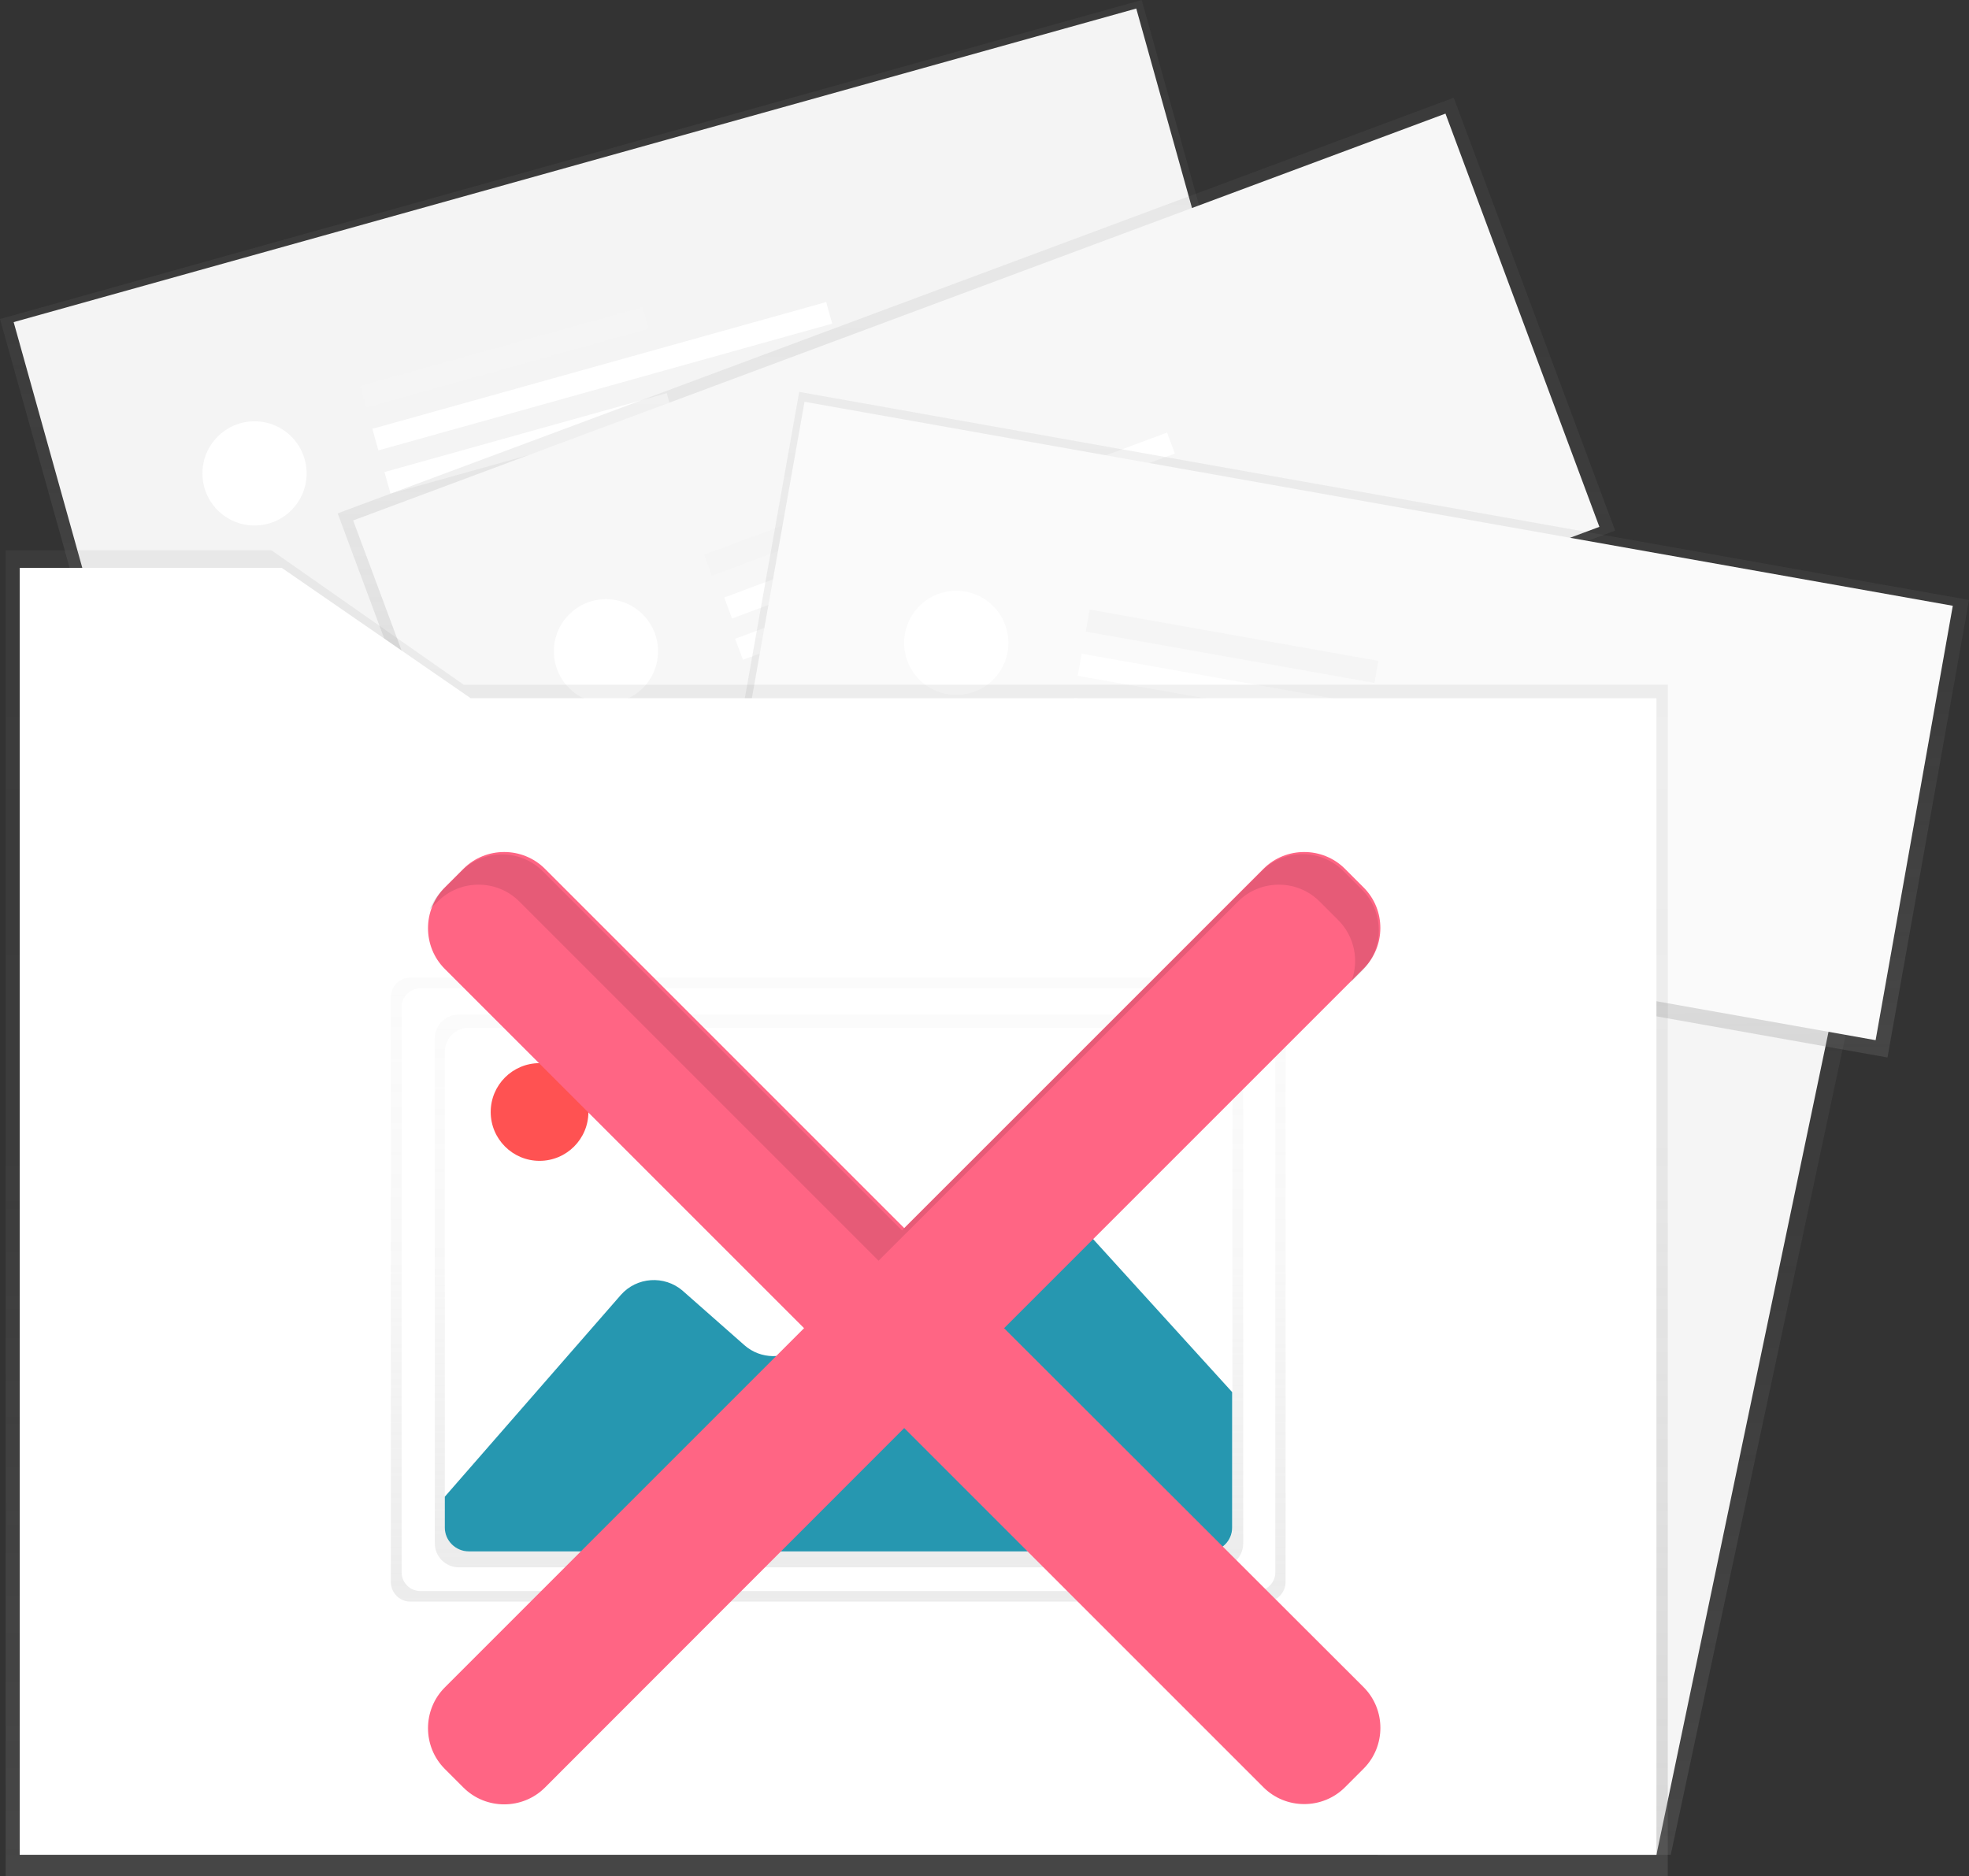 <?xml version="1.0" encoding="utf-8"?>
<!-- Generator: Adobe Illustrator 24.1.1, SVG Export Plug-In . SVG Version: 6.00 Build 0)  -->
<svg version="1.1" id="_x33_ecf9745-447a-4766-8a86-6837975429df"
	 xmlns="http://www.w3.org/2000/svg" xmlns:xlink="http://www.w3.org/1999/xlink" x="0px" y="0px" viewBox="0 0 729.5 695.1"
	 style="enable-background:new 0 0 729.5 695.1;" xml:space="preserve">
<rect x="0" y="0" width="729.5" height="695.1" fill="#333333" stroke="none"/>
<style type="text/css">
	.st0{fill:url(#SVGID_1_);}
	.st1{fill:#F5F5F5;}
	.st2{fill:url(#SVGID_2_);}
	.st3{fill:#F4F4F4;}
	.st4{fill:#FFFFFF;}
	.st5{fill:url(#SVGID_3_);}
	.st6{fill:#F7F7F7;}
	.st7{fill:url(#SVGID_4_);}
	.st8{fill:#FAFAFA;}
	.st9{fill:url(#SVGID_5_);}
	.st10{fill:url(#SVGID_6_);}
	.st11{fill:url(#SVGID_7_);}
	.st12{clip-path:url(#SVGID_9_);}
	.st13{fill:#2697B0;}
	.st14{fill:#FF5252;}
	.st15{fill:#FF6584;}
	.st16{opacity:0.1;enable-background:new    ;}
</style>
<linearGradient id="SVGID_1_" gradientUnits="userSpaceOnUse" x1="611.975" y1="10.8" x2="611.975" y2="439.27" gradientTransform="matrix(1 0 0 -1 0 698)">
	<stop  offset="0" style="stop-color:#808080;stop-opacity:0.25"/>
	<stop  offset="0.54" style="stop-color:#808080;stop-opacity:0.12"/>
	<stop  offset="1" style="stop-color:#808080;stop-opacity:0.1"/>
</linearGradient>
<polygon class="st0" points="619,687.2 513.5,687.2 513.5,258.7 710.4,258.7 "/>
<polygon class="st1" points="613.7,687.2 510.4,687.2 510.4,258.7 703.3,258.7 "/>
<linearGradient id="SVGID_2_" gradientUnits="userSpaceOnUse" x1="406.161" y1="349.434" x2="447.861" y2="621.914" gradientTransform="matrix(1.008 -0.147 -0.149 -1.017 -123.503 696.166)">
	<stop  offset="0" style="stop-color:#808080;stop-opacity:0.25"/>
	<stop  offset="0.54" style="stop-color:#808080;stop-opacity:0.12"/>
	<stop  offset="1" style="stop-color:#808080;stop-opacity:0.1"/>
</linearGradient>
<polygon class="st2" points="0,118.2 423,0 468.4,162.6 45.5,280.8 "/>
<rect x="19.1" y="58.2" transform="matrix(0.963 -0.269 0.269 0.963 -28.991 68.439)" class="st3" width="431.9" height="163.4"/>
<rect x="132.6" y="128.2" transform="matrix(0.963 -0.269 0.269 0.963 -28.717 55.228)" class="st1" width="108.6" height="8.3"/>
<rect x="141.6" y="160.1" transform="matrix(0.963 -0.269 0.269 0.963 -36.982 58.81)" class="st4" width="108.6" height="8.3"/>
<rect x="135.9" y="135.2" transform="matrix(0.963 -0.269 0.269 0.963 -29.285 65.24)" class="st4" width="174.6" height="8.3"/>
<circle class="st4" cx="94.3" cy="175.4" r="19.3"/>
<linearGradient id="SVGID_3_" gradientUnits="userSpaceOnUse" x1="596.993" y1="244.949" x2="596.993" y2="559.317" gradientTransform="matrix(1 0 0 -1 -235.252 595.552)">
	<stop  offset="0" style="stop-color:#808080;stop-opacity:0.25"/>
	<stop  offset="0.54" style="stop-color:#808080;stop-opacity:0.12"/>
	<stop  offset="1" style="stop-color:#808080;stop-opacity:0.1"/>
</linearGradient>
<polygon class="st5" points="125.1,190.2 538.6,36.2 598.4,196.6 184.8,350.6 "/>
<rect x="145.8" y="112.4" transform="matrix(0.937 -0.349 0.349 0.937 -44.999 138.392)" class="st6" width="431.9" height="163.4"/>
<rect x="258.9" y="186.4" transform="matrix(0.937 -0.349 0.349 0.937 -46.803 121.249)" class="st1" width="108.7" height="8.3"/>
<rect x="270.4" y="217.5" transform="matrix(0.937 -0.349 0.349 0.937 -56.914 127.238)" class="st4" width="108.6" height="8.3"/>
<rect x="264.3" y="190.6" transform="matrix(0.937 -0.349 0.349 0.937 -45.851 135.023)" class="st4" width="175.1" height="8.3"/>
<circle class="st4" cx="224.5" cy="241.3" r="19.3"/>
<linearGradient id="SVGID_4_" gradientUnits="userSpaceOnUse" x1="753.98" y1="216.687" x2="769.615" y2="456.057" gradientTransform="matrix(1.02 -8.235779e-02 -6.725177e-02 -1.048 -256.894 683.765)">
	<stop  offset="0" style="stop-color:#808080;stop-opacity:0.25"/>
	<stop  offset="0.54" style="stop-color:#808080;stop-opacity:0.12"/>
	<stop  offset="1" style="stop-color:#808080;stop-opacity:0.1"/>
</linearGradient>
<polygon class="st7" points="266,314.7 296.1,145.2 729.5,222.3 699.3,391.8 "/>
<rect x="414.8" y="51.6" transform="matrix(0.175 -0.985 0.985 0.175 146.062 709.357)" class="st8" width="163.4" height="431.9"/>
<rect x="452.4" y="185.5" transform="matrix(0.175 -0.985 0.985 0.175 140.372 647.173)" class="st1" width="8.3" height="108.6"/>
<rect x="446.6" y="218.1" transform="matrix(0.175 -0.985 0.985 0.175 103.446 668.376)" class="st4" width="8.3" height="108.6"/>
<rect x="481.9" y="174.6" transform="matrix(0.175 -0.985 0.985 0.175 142.982 694.498)" class="st4" width="8.3" height="174.6"/>
<ellipse transform="matrix(0.175 -0.985 0.985 0.175 57.464 545.457)" class="st4" cx="354.3" cy="238.4" rx="19.3" ry="19.3"/>
<linearGradient id="SVGID_5_" gradientUnits="userSpaceOnUse" x1="310" y1="2.91" x2="310" y2="494.14" gradientTransform="matrix(1 0 0 -1 0 698)">
	<stop  offset="0" style="stop-color:#808080;stop-opacity:0.25"/>
	<stop  offset="0.54" style="stop-color:#808080;stop-opacity:0.12"/>
	<stop  offset="1" style="stop-color:#808080;stop-opacity:0.1"/>
</linearGradient>
<polygon class="st9" points="171.8,253.7 100.6,203.9 2.1,203.9 2.1,253.7 2.1,278.1 2.1,695.1 617.9,695.1 617.9,253.7 "/>
<polygon class="st4" points="174.4,258.7 104.4,210.4 7.3,210.4 7.3,258.7 7.3,282.4 7.3,687.2 613.7,687.2 613.7,258.7 "/>
<linearGradient id="SVGID_6_" gradientUnits="userSpaceOnUse" x1="545.795" y1="2.19" x2="545.795" y2="233.35" gradientTransform="matrix(1 0 0 -1 -235.26 595.55)">
	<stop  offset="0" style="stop-color:#B3B3B3;stop-opacity:0.25"/>
	<stop  offset="0.54" style="stop-color:#B3B3B3;stop-opacity:0.1"/>
	<stop  offset="1" style="stop-color:#B3B3B3;stop-opacity:5.000000e-02"/>
</linearGradient>
<path class="st10" d="M476.3,586.1c0,4-3.2,7.3-7.2,7.3H152c-4,0-7.2-3.3-7.2-7.3V369.5c0-4,3.2-7.3,7.2-7.3h317.1
	c4,0,7.2,3.3,7.2,7.3"/>
<path class="st4" d="M472.5,582.5c0,3.9-3.1,7-7,7H155.8c-3.9,0-7-3.1-7-7V373.2c0-3.9,3.1-7,7-7h309.7c3.9,0,7,3.1,7,7"/>
<g id="_x31_14cebd5-d8fe-4021-8e49-fe55d7dac6be">
	
		<linearGradient id="SVGID_7_" gradientUnits="userSpaceOnUse" x1="310.805" y1="117.39" x2="310.805" y2="322.15" gradientTransform="matrix(1 0 0 -1 0 698)">
		<stop  offset="0" style="stop-color:#B3B3B3;stop-opacity:0.25"/>
		<stop  offset="0.54" style="stop-color:#B3B3B3;stop-opacity:0.1"/>
		<stop  offset="1" style="stop-color:#B3B3B3;stop-opacity:5.000000e-02"/>
	</linearGradient>
	<path class="st11" d="M170,375.9h281.7c4.9,0,8.9,4,8.9,8.9v187.1c0,4.9-4,8.8-8.9,8.8H170c-4.9,0-8.9-4-8.9-8.8V384.7
		C161.1,379.8,165.1,375.9,170,375.9z"/>
</g>
<path class="st4" d="M173.7,380.8h274c4.9,0,8.9,4,8.9,8.9V566c0,4.9-4,8.8-8.9,8.8h-274c-4.9,0-8.9-4-8.9-8.8V389.7
	C164.8,384.8,168.8,380.8,173.7,380.8z"/>
<g>
	<defs>
		<path id="SVGID_8_" d="M173.7,380.8h274c4.9,0,8.8,4,8.8,8.9V566c0,4.9-4,8.8-8.8,8.8h-274c-4.9,0-8.9-4-8.9-8.8V389.7
			C164.8,384.8,168.8,380.8,173.7,380.8z"/>
	</defs>
	<clipPath id="SVGID_9_">
		<use xlink:href="#SVGID_8_"  style="overflow:visible;"/>
	</clipPath>
	<g class="st12">
		<path class="st13" d="M148.6,573.1l81.4-93.3c5.9-6.7,16.1-7.4,22.9-1.6c0,0,0,0,0.1,0.1l22.8,20.1c6,5.3,15,5.4,21.2,0.3
			l69.7-58.6c6.7-5.6,16.6-5,22.4,1.5l85.5,94.1c2.4,2.6,3.8,5.9,4.2,9.5l3.3,37.1c0.8,8.9-5.8,16.8-14.7,17.6c-0.5,0-1,0.1-1.4,0.1
			H160.8c-8.8,0-15.9-7-16.2-15.7l0,0C144.5,580.1,145.9,576.2,148.6,573.1z"/>
	</g>
</g>
<circle class="st14" cx="199.9" cy="412" r="18.1"/>
<path class="st15" d="M505.2,328.8l-6.9-6.9c-8.3-8.3-21.9-8.3-30.2,0L335,455L201.9,321.9c-8.3-8.3-21.9-8.3-30.2,0l-6.9,6.9
	c-8.3,8.3-8.3,21.9,0,30.2l0,0l133.1,133.1L164.8,625.2c-8.3,8.3-8.3,21.9,0,30.2l6.9,6.9c8.3,8.3,21.9,8.3,30.2,0L335,529.1
	l133.1,133.1c8.3,8.3,21.9,8.3,30.2,0l6.9-6.9c8.3-8.3,8.3-21.9,0-30.2L372,492.1l133.1-133.1C513.5,350.6,513.5,337.1,505.2,328.8z
	"/>
<path class="st16" d="M162.2,334c8.3-8.3,21.9-8.3,30.2,0l0,0l133.1,133.1L458.7,334c8.3-8.3,21.9-8.3,30.2,0l0,0l6.9,6.9
	c6,6,7.9,15,4.8,22.9l4-4c8.3-8.3,8.3-21.9,0-30.2c0,0,0,0,0,0l-6.9-6.9c-8.3-8.3-21.9-8.3-30.2,0L334.2,455.9L201.1,322.8
	c-8.3-8.3-21.9-8.3-30.2,0l-6.9,6.9c-2.1,2.1-3.7,4.5-4.8,7.2L162.2,334z"/>
</svg>
